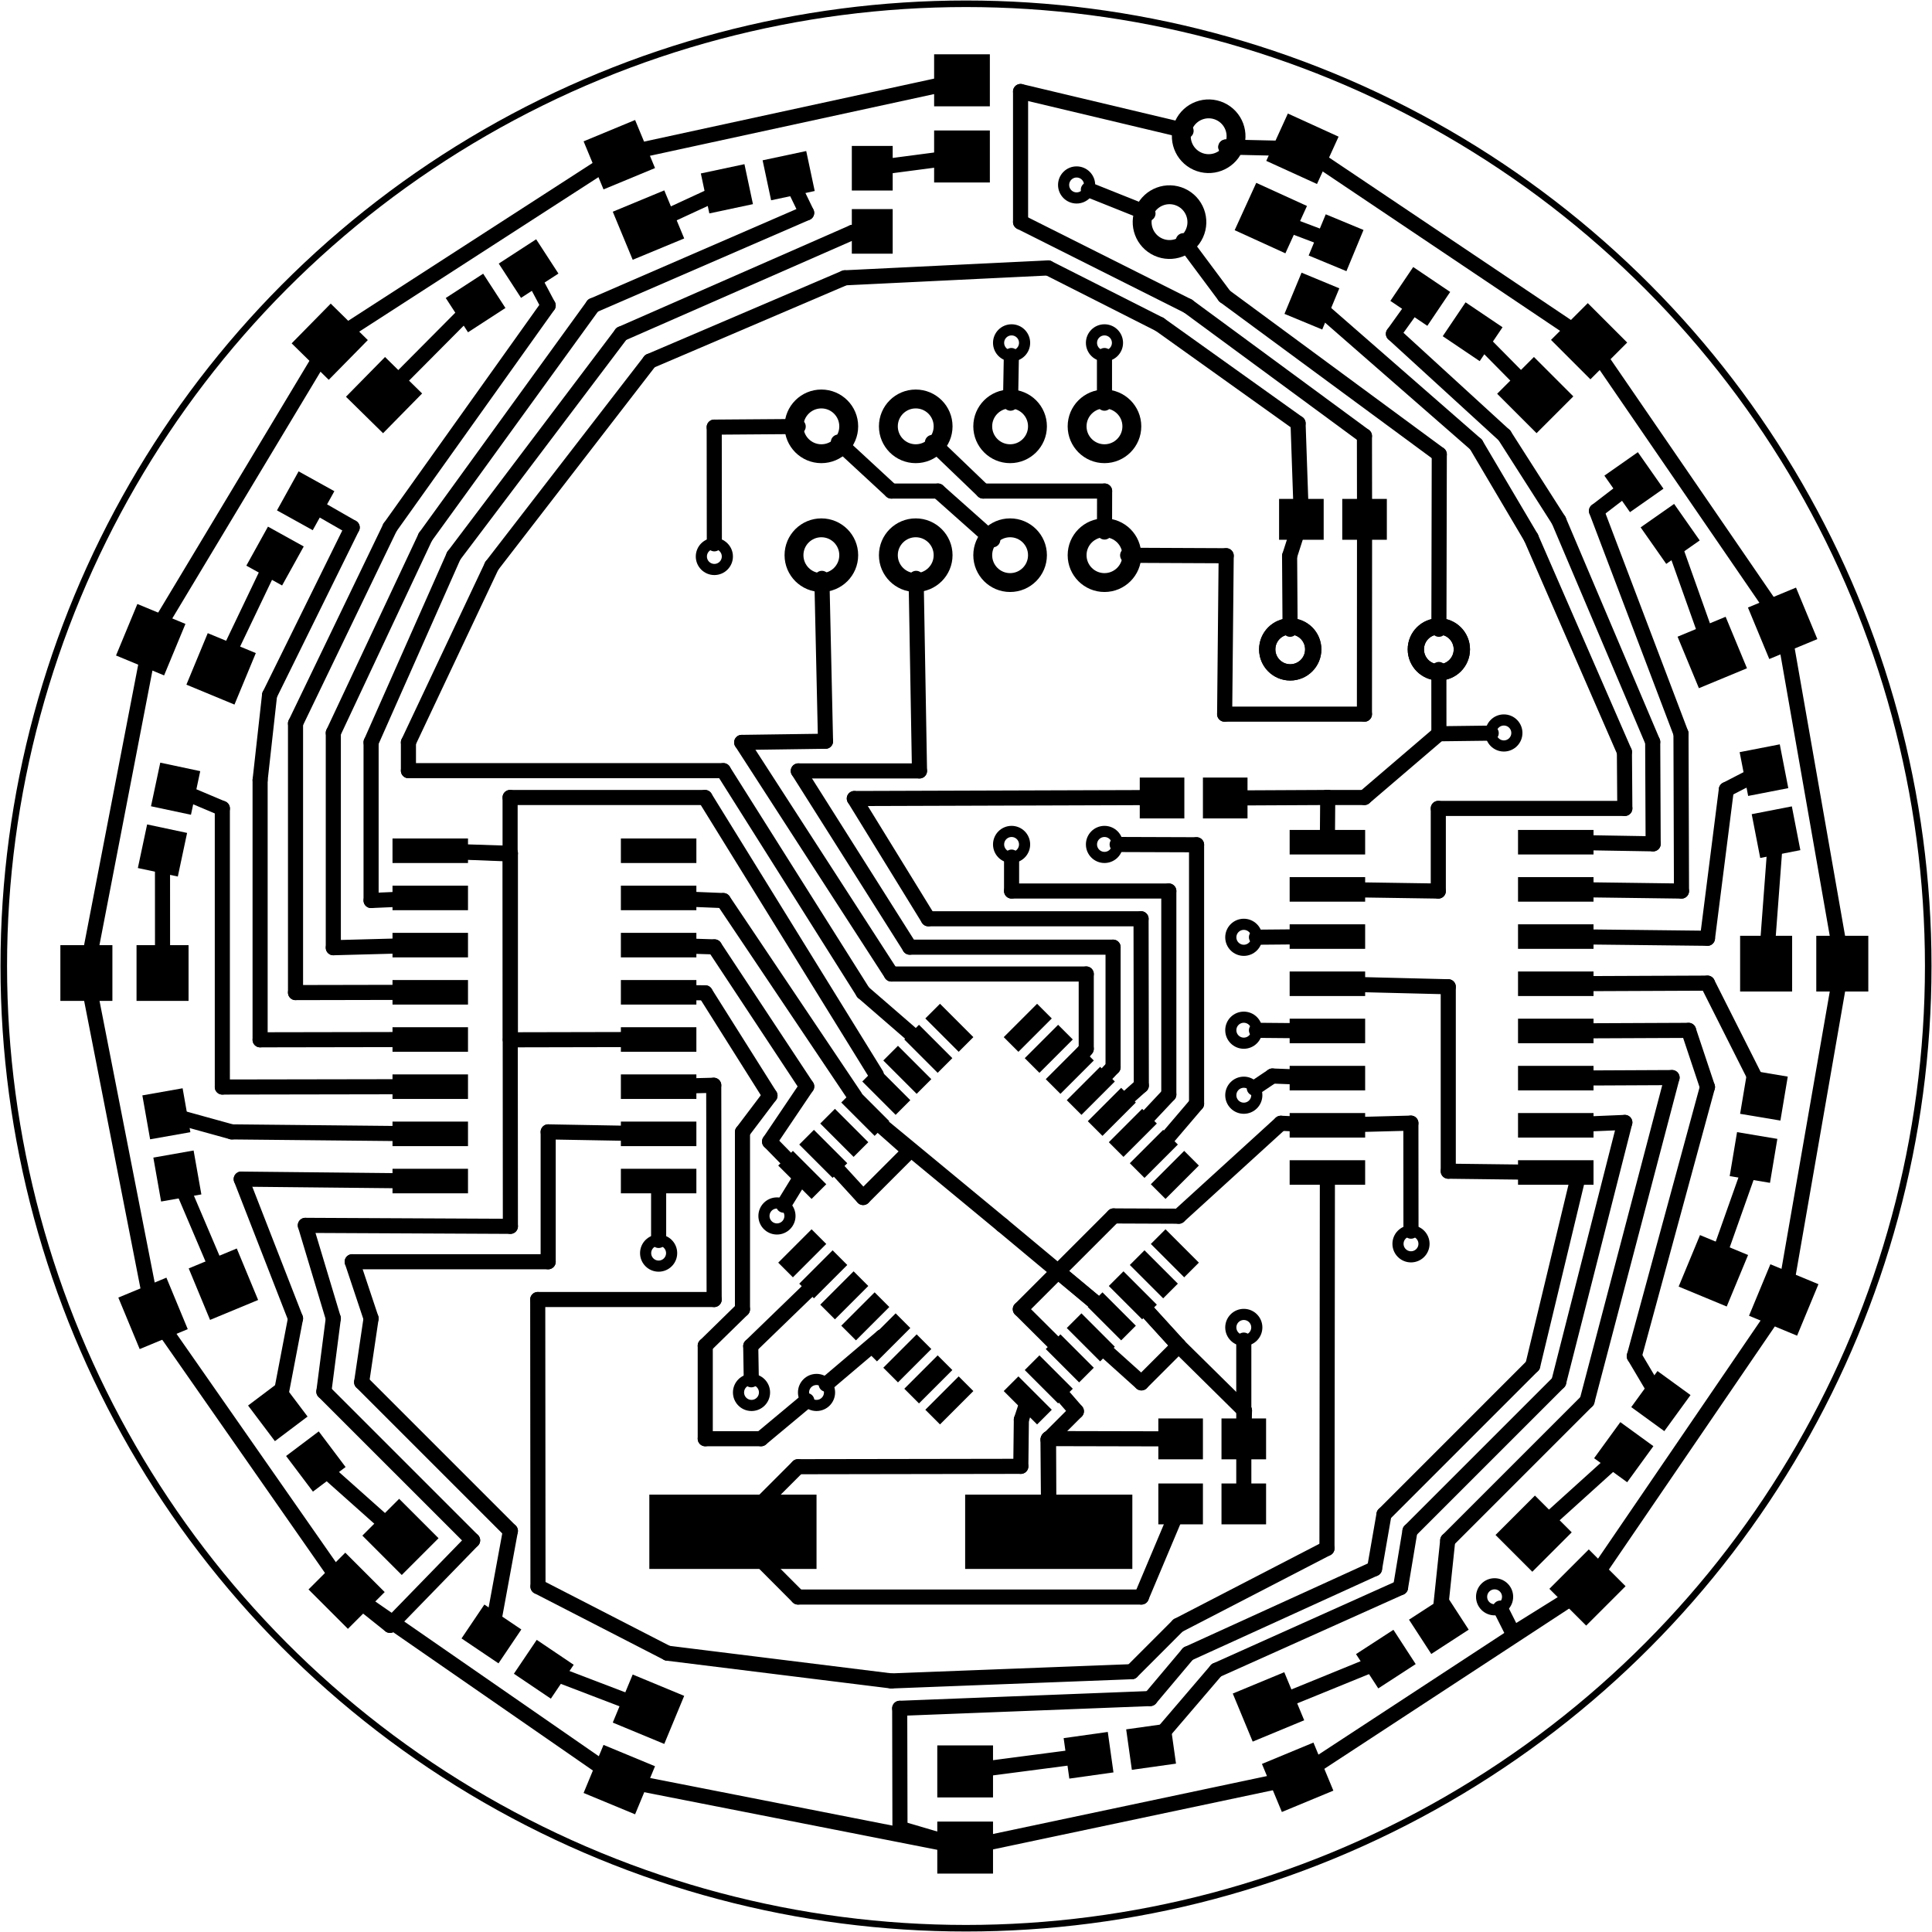 <?xml version='1.0' encoding='UTF-8' standalone='no'?>
<!-- Created with Fritzing (http://www.fritzing.org/) -->
<svg xmlns="http://www.w3.org/2000/svg" version="1.2" x="0in" y="0in" height="2.047in"  viewBox="0 0 147.402 147.402" baseProfile="tiny" xmlns:svg="http://www.w3.org/2000/svg" width="2.047in">
 <g transform="matrix(-1, 0, 0, 1, 147.402, 0)">
  <g partID="854298100">
   <g id="board" >
    <ellipse id="boardoutline" fill="none"  cx="73.701" stroke-width="0.5" cy="73.701" fill-opacity="0.5" rx="73.413" ry="73.413" stroke="black"/>
   </g>
  </g>
  <g partID="855207101">
   <g transform="translate(49.489,98.259)">
    <g id="copper1" >
     <circle id="connector0pin" fill="none"  cx="3.017" cy="3.017" stroke-width="0.85" r="0.992" stroke="black"/>
    </g>
   </g>
  </g>
  <g partID="855207401">
   <g transform="translate(30.355,118.81)">
    <g id="copper1" >
     <circle id="connector0pin" fill="none"  cx="3.017" cy="3.017" stroke-width="0.85" r="0.992" stroke="black"/>
    </g>
   </g>
  </g>
  <g partID="855121441">
   <g transform="translate(62.245,11.094)">
    <g id="copper1" >
     <circle id="connector0pin" fill="none"  cx="3.017" cy="3.017" stroke-width="0.85" r="0.992" stroke="black"/>
    </g>
   </g>
  </g>
  <g partID="855123631">
   <g transform="translate(67.206,23.141)">
    <g id="copper1" >
     <circle id="connector0pin" fill="none"  cx="3.017" cy="3.017" stroke-width="0.85" r="0.992" stroke="black"/>
    </g>
   </g>
  </g>
  <g partID="855123661">
   <g transform="translate(60.119,23.141)">
    <g id="copper1" >
     <circle id="connector0pin" fill="none"  cx="3.017" cy="3.017" stroke-width="0.85" r="0.992" stroke="black"/>
    </g>
   </g>
  </g>
  <g partID="855124541">
   <g transform="translate(67.206,61.409)">
    <g id="copper1" >
     <circle id="connector0pin" fill="none"  cx="3.017" cy="3.017" stroke-width="0.85" r="0.992" stroke="black"/>
    </g>
   </g>
  </g>
  <g partID="855124571">
   <g transform="translate(60.119,61.409)">
    <g id="copper1" >
     <circle id="connector0pin" fill="none"  cx="3.017" cy="3.017" stroke-width="0.85" r="0.992" stroke="black"/>
    </g>
   </g>
  </g>
  <g partID="855125371">
   <g transform="translate(29.647,52.905)">
    <g id="copper1" >
     <circle id="connector0pin" fill="none"  cx="3.017" cy="3.017" stroke-width="0.85" r="0.992" stroke="black"/>
    </g>
   </g>
  </g>
  <g partID="855125801">
   <g transform="translate(36.733,91.881)">
    <g id="copper1" >
     <circle id="connector0pin" fill="none"  cx="3.017" cy="3.017" stroke-width="0.85" r="0.992" stroke="black"/>
    </g>
   </g>
  </g>
  <g partID="855127311">
   <g transform="translate(94.135,92.59)">
    <g id="copper1" >
     <circle id="connector0pin" fill="none"  cx="3.017" cy="3.017" stroke-width="0.85" r="0.992" stroke="black"/>
    </g>
   </g>
  </g>
  <g partID="855128371">
   <g transform="translate(87.048,103.22)">
    <g id="copper1" >
     <circle id="connector0pin" fill="none"  cx="3.017" cy="3.017" stroke-width="0.85" r="0.992" stroke="black"/>
    </g>
   </g>
  </g>
  <g partID="855128401">
   <g transform="translate(82.088,103.22)">
    <g id="copper1" >
     <circle id="connector0pin" fill="none"  cx="3.017" cy="3.017" stroke-width="0.85" r="0.992" stroke="black"/>
    </g>
   </g>
  </g>
  <g partID="855128521">
   <g transform="translate(49.489,68.495)">
    <g id="copper1" >
     <circle id="connector0pin" fill="none"  cx="3.017" cy="3.017" stroke-width="0.85" r="0.992" stroke="black"/>
    </g>
   </g>
  </g>
  <g partID="855128961">
   <g transform="translate(49.489,75.582)">
    <g id="copper1" >
     <circle id="connector0pin" fill="none"  cx="3.017" cy="3.017" stroke-width="0.85" r="0.992" stroke="black"/>
    </g>
   </g>
  </g>
  <g partID="855129711">
   <g transform="translate(85.107,89.755)">
    <g id="copper1" >
     <circle id="connector0pin" fill="none"  cx="3.017" cy="3.017" stroke-width="0.85" r="0.992" stroke="black"/>
    </g>
   </g>
  </g>
  <g partID="855129781">
   <g transform="translate(49.489,80.543)">
    <g id="copper1" >
     <circle id="connector0pin" fill="none"  cx="3.017" cy="3.017" stroke-width="0.85" r="0.992" stroke="black"/>
    </g>
   </g>
  </g>
  <g partID="855117691">
   <g transform="translate(89.883,39.44)">
    <g id="copper1" >
     <circle id="connector0pin" fill="none"  cx="3.017" cy="3.017" stroke-width="0.85" r="0.992" stroke="black"/>
    </g>
   </g>
  </g>
  <g partID="855120290">
   <g transform="translate(51.656,58.757)">
    <g id="copper1" >
     <rect id="connector0pad" x="0.567" height="3.118" y="0.567" fill="black"  stroke-width="0" fill-opacity="1" width="3.402" stroke="none"/>
     <rect id="connector1pad" x="5.386" height="3.118" y="0.567" fill="black"  stroke-width="0" fill-opacity="1" width="3.402" stroke="none"/>
    </g>
   </g>
  </g>
  <g partID="855003670">
   <g transform="translate(61.01,109.781)">
    <g id="copper1" >
     <rect id="connector0pin" x="0" height="5.669" y="4.252" fill="black"  fill-opacity="1" style="fill-rule:nonzero;" width="12.756" stroke="none"/>
     <rect id="connector1pin" x="24.095" height="5.669" y="4.252" fill="black"  fill-opacity="1" style="fill-rule:nonzero;" width="12.756" stroke="none"/>
    </g>
   </g>
  </g>
  <g partID="854718240">
   <g transform="translate(137.052,103.669)">
    <g transform="matrix(-0.924,-0.383,0.383,-0.924,0,0)">
     <g id="copper1" >
      <rect id="connector0pad" x="0.567" height="4.252" y="0.567" fill="black"  fill-opacity="1" width="3.969" stroke="none"/>
      <rect id="connector1pad" x="6.378" height="4.252" y="0.567" fill="black"  fill-opacity="1" width="3.969" stroke="none"/>
     </g>
    </g>
   </g>
  </g>
  <g partID="854719100">
   <g transform="translate(120.858,125.075)">
    <g transform="matrix(-0.707,-0.707,0.707,-0.707,0,0)">
     <g id="copper1" >
      <rect id="connector0pad" x="0.567" height="4.252" y="0.567" fill="black"  fill-opacity="1" width="3.969" stroke="none"/>
      <rect id="connector1pad" x="6.378" height="4.252" y="0.567" fill="black"  fill-opacity="1" width="3.969" stroke="none"/>
     </g>
    </g>
   </g>
  </g>
  <g partID="854719960">
   <g transform="translate(98.641,139.164)">
    <g transform="matrix(-0.383,-0.924,0.924,-0.383,0,0)">
     <g id="copper1" >
      <rect id="connector0pad" x="0.567" height="4.252" y="0.567" fill="black"  fill-opacity="1" width="3.969" stroke="none"/>
      <rect id="connector1pad" x="6.378" height="4.252" y="0.567" fill="black"  fill-opacity="1" width="3.969" stroke="none"/>
     </g>
    </g>
   </g>
  </g>
  <g partID="854720840">
   <g transform="translate(112.977,125.157)">
    <g transform="matrix(-0.829,0.559,-0.559,-0.829,0,0)">
     <g id="copper1" >
      <rect id="connector0pad" x="0.567" height="3.118" y="0.567" fill="black"  stroke-width="0" fill-opacity="1" width="3.402" stroke="none"/>
      <rect id="connector1pad" x="5.386" height="3.118" y="0.567" fill="black"  stroke-width="0" fill-opacity="1" width="3.402" stroke="none"/>
     </g>
    </g>
   </g>
  </g>
  <g partID="854720940">
   <g transform="translate(129.27,107.123)">
    <g transform="matrix(-0.602,0.799,-0.799,-0.602,0,0)">
     <g id="copper1" >
      <rect id="connector0pad" x="0.567" height="3.118" y="0.567" fill="black"  stroke-width="0" fill-opacity="1" width="3.402" stroke="none"/>
      <rect id="connector1pad" x="5.386" height="3.118" y="0.567" fill="black"  stroke-width="0" fill-opacity="1" width="3.402" stroke="none"/>
     </g>
    </g>
   </g>
  </g>
  <g partID="854721040">
   <g transform="translate(137.198,83.113)">
    <g transform="matrix(-0.174,0.985,-0.985,-0.174,0,0)">
     <g id="copper1" >
      <rect id="connector0pad" x="0.567" height="3.118" y="0.567" fill="black"  stroke-width="0" fill-opacity="1" width="3.402" stroke="none"/>
      <rect id="connector1pad" x="5.386" height="3.118" y="0.567" fill="black"  stroke-width="0" fill-opacity="1" width="3.402" stroke="none"/>
     </g>
    </g>
   </g>
  </g>
  <g partID="854721140">
   <g transform="translate(135.611,57.514)">
    <g transform="matrix(0.208,0.978,-0.978,0.208,0,0)">
     <g id="copper1" >
      <rect id="connector0pad" x="0.567" height="3.118" y="0.567" fill="black"  stroke-width="0" fill-opacity="1" width="3.402" stroke="none"/>
      <rect id="connector1pad" x="5.386" height="3.118" y="0.567" fill="black"  stroke-width="0" fill-opacity="1" width="3.402" stroke="none"/>
     </g>
    </g>
   </g>
  </g>
  <g partID="854721240">
   <g transform="translate(124.841,35.192)">
    <g transform="matrix(0.485,0.875,-0.875,0.485,0,0)">
     <g id="copper1" >
      <rect id="connector0pad" x="0.567" height="3.118" y="0.567" fill="black"  stroke-width="0" fill-opacity="1" width="3.402" stroke="none"/>
      <rect id="connector1pad" x="5.386" height="3.118" y="0.567" fill="black"  stroke-width="0" fill-opacity="1" width="3.402" stroke="none"/>
     </g>
    </g>
   </g>
  </g>
  <g partID="854721340">
   <g transform="translate(106.329,17.471)">
    <g transform="matrix(0.839,0.545,-0.545,0.839,0,0)">
     <g id="copper1" >
      <rect id="connector0pad" x="0.567" height="3.118" y="0.567" fill="black"  stroke-width="0" fill-opacity="1" width="3.402" stroke="none"/>
      <rect id="connector1pad" x="5.386" height="3.118" y="0.567" fill="black"  stroke-width="0" fill-opacity="1" width="3.402" stroke="none"/>
     </g>
    </g>
   </g>
  </g>
  <g partID="854721540">
   <g transform="translate(143.363,76.93)">
    <g transform="matrix(-1,0,0,-1,0,0)">
     <g id="copper1" >
      <rect id="connector0pad" x="0.567" height="4.252" y="0.567" fill="black"  fill-opacity="1" width="3.969" stroke="none"/>
      <rect id="connector1pad" x="6.378" height="4.252" y="0.567" fill="black"  fill-opacity="1" width="3.969" stroke="none"/>
     </g>
    </g>
   </g>
  </g>
  <g partID="854722420">
   <g transform="translate(139.291,50.317)">
    <g transform="matrix(-0.924,0.383,-0.383,-0.924,0,0)">
     <g id="copper1" >
      <rect id="connector0pad" x="0.567" height="4.252" y="0.567" fill="black"  fill-opacity="1" width="3.969" stroke="none"/>
      <rect id="connector1pad" x="6.378" height="4.252" y="0.567" fill="black"  fill-opacity="1" width="3.969" stroke="none"/>
     </g>
    </g>
   </g>
  </g>
  <g partID="854723300">
   <g transform="translate(125.952,26.203)">
    <g transform="matrix(-0.713,0.701,-0.701,-0.713,0,0)">
     <g id="copper1" >
      <rect id="connector0pad" x="0.567" height="4.252" y="0.567" fill="black"  fill-opacity="1" width="3.969" stroke="none"/>
      <rect id="connector1pad" x="6.378" height="4.252" y="0.567" fill="black"  fill-opacity="1" width="3.969" stroke="none"/>
     </g>
    </g>
   </g>
  </g>
  <g partID="854724180">
   <g transform="translate(103.617,10.477)">
    <g transform="matrix(-0.383,0.924,-0.924,-0.383,0,0)">
     <g id="copper1" >
      <rect id="connector0pad" x="0.567" height="4.252" y="0.567" fill="black"  fill-opacity="1" width="3.969" stroke="none"/>
      <rect id="connector1pad" x="6.378" height="4.252" y="0.567" fill="black"  fill-opacity="1" width="3.969" stroke="none"/>
     </g>
    </g>
   </g>
  </g>
  <g partID="854725960">
   <g transform="translate(50.239,107.654)">
    <g transform="matrix(1,0,0,1,0,0)">
     <g id="copper1" >
      <rect id="connector0pad" x="0.567" height="3.118" y="0.567" fill="black"  stroke-width="0" fill-opacity="1" width="3.402" stroke="none"/>
      <rect id="connector1pad" x="5.386" height="3.118" y="0.567" fill="black"  stroke-width="0" fill-opacity="1" width="3.402" stroke="none"/>
     </g>
    </g>
   </g>
  </g>
  <g partID="854726860">
   <g transform="translate(50.239,112.615)">
    <g transform="matrix(1,0,0,1,0,0)">
     <g id="copper1" >
      <rect id="connector0pad" x="0.567" height="3.118" y="0.567" fill="black"  stroke-width="0" fill-opacity="1" width="3.402" stroke="none"/>
      <rect id="connector1pad" x="5.386" height="3.118" y="0.567" fill="black"  stroke-width="0" fill-opacity="1" width="3.402" stroke="none"/>
     </g>
    </g>
   </g>
  </g>
  <g partID="854743060">
   <g transform="translate(52.23,92.63)">
    <g transform="matrix(0.707,-0.707,0.707,0.707,0,0)">
     <g id="copper1" >
      <rect id="connector0pad" stroke-linecap="round" x="0" y="5.239" height="1.584" fill="black" connectorname="1"  stroke-width="0" width="3.6" stroke="none"/>
      <rect id="connector1pad" stroke-linecap="round" x="0" y="7.507" height="1.584" fill="black" connectorname="2"  stroke-width="0" width="3.6" stroke="none"/>
      <rect id="connector2pad" stroke-linecap="round" x="0" y="9.774" height="1.584" fill="black" connectorname="3"  stroke-width="0" width="3.6" stroke="none"/>
      <rect id="connector3pad" stroke-linecap="round" x="0" y="12.042" height="1.584" fill="black" connectorname="4"  stroke-width="0" width="3.6" stroke="none"/>
      <rect id="connector4pad" stroke-linecap="round" x="0" y="14.31" height="1.584" fill="black" connectorname="5"  stroke-width="0" width="3.6" stroke="none"/>
      <rect id="connector5pad" stroke-linecap="round" x="0" y="16.578" height="1.584" fill="black" connectorname="6"  stroke-width="0" width="3.6" stroke="none"/>
      <rect id="connector6pad" stroke-linecap="round" x="0" y="18.845" height="1.584" fill="black" connectorname="7"  stroke-width="0" width="3.6" stroke="none"/>
      <rect id="connector7pad" stroke-linecap="round" x="0" y="21.113" height="1.584" fill="black" connectorname="8"  stroke-width="0" width="3.6" stroke="none"/>
      <rect id="connector8pad" stroke-linecap="round" x="5.239" y="24.336" height="3.6" fill="black" connectorname="9"  stroke-width="0" width="1.584" stroke="none"/>
      <rect id="connector9pad" stroke-linecap="round" x="7.507" y="24.336" height="3.6" fill="black" connectorname="10"  stroke-width="0" width="1.584" stroke="none"/>
      <rect id="connector10pad" stroke-linecap="round" x="9.774" y="24.336" height="3.6" fill="black" connectorname="11"  stroke-width="0" width="1.584" stroke="none"/>
      <rect id="connector11pad" stroke-linecap="round" x="12.042" y="24.336" height="3.6" fill="black" connectorname="12"  stroke-width="0" width="1.584" stroke="none"/>
      <rect id="connector12pad" stroke-linecap="round" x="14.31" y="24.336" height="3.6" fill="black" connectorname="13"  stroke-width="0" width="1.584" stroke="none"/>
      <rect id="connector13pad" stroke-linecap="round" x="16.578" y="24.336" height="3.6" fill="black" connectorname="14"  stroke-width="0" width="1.584" stroke="none"/>
      <rect id="connector14pad" stroke-linecap="round" x="18.845" y="24.336" height="3.6" fill="black" connectorname="15"  stroke-width="0" width="1.584" stroke="none"/>
      <rect id="connector15pad" stroke-linecap="round" x="21.113" y="24.336" height="3.6" fill="black" connectorname="16"  stroke-width="0" width="1.584" stroke="none"/>
      <rect id="connector16pad" stroke-linecap="round" x="24.336" y="21.113" height="1.584" fill="black" connectorname="17"  stroke-width="0" width="3.6" stroke="none"/>
      <rect id="connector17pad" stroke-linecap="round" x="24.336" y="18.845" height="1.584" fill="black" connectorname="18"  stroke-width="0" width="3.6" stroke="none"/>
      <rect id="connector18pad" stroke-linecap="round" x="24.336" y="16.578" height="1.584" fill="black" connectorname="19"  stroke-width="0" width="3.6" stroke="none"/>
      <rect id="connector19pad" stroke-linecap="round" x="24.336" y="14.31" height="1.584" fill="black" connectorname="20"  stroke-width="0" width="3.6" stroke="none"/>
      <rect id="connector20pad" stroke-linecap="round" x="24.336" y="12.042" height="1.584" fill="black" connectorname="21"  stroke-width="0" width="3.6" stroke="none"/>
      <rect id="connector21pad" stroke-linecap="round" x="24.336" y="9.774" height="1.584" fill="black" connectorname="22"  stroke-width="0" width="3.6" stroke="none"/>
      <rect id="connector22pad" stroke-linecap="round" x="24.336" y="7.507" height="1.584" fill="black" connectorname="23"  stroke-width="0" width="3.6" stroke="none"/>
      <rect id="connector23pad" stroke-linecap="round" x="24.336" y="5.239" height="1.584" fill="black" connectorname="24"  stroke-width="0" width="3.6" stroke="none"/>
      <rect id="connector24pad" stroke-linecap="round" x="21.113" y="0" height="3.6" fill="black" connectorname="25"  stroke-width="0" width="1.584" stroke="none"/>
      <rect id="connector25pad" stroke-linecap="round" x="18.845" y="0" height="3.6" fill="black" connectorname="26"  stroke-width="0" width="1.584" stroke="none"/>
      <rect id="connector26pad" stroke-linecap="round" x="16.578" y="0" height="3.6" fill="black" connectorname="27"  stroke-width="0" width="1.584" stroke="none"/>
      <rect id="connector27pad" stroke-linecap="round" x="14.31" y="0" height="3.6" fill="black" connectorname="28"  stroke-width="0" width="1.584" stroke="none"/>
      <rect id="connector28pad" stroke-linecap="round" x="12.042" y="0" height="3.6" fill="black" connectorname="29"  stroke-width="0" width="1.584" stroke="none"/>
      <rect id="connector29pad" stroke-linecap="round" x="9.774" y="0" height="3.6" fill="black" connectorname="30"  stroke-width="0" width="1.584" stroke="none"/>
      <rect id="connector30pad" stroke-linecap="round" x="7.507" y="0" height="3.6" fill="black" connectorname="31"  stroke-width="0" width="1.584" stroke="none"/>
      <rect id="connector31pad" stroke-linecap="round" x="5.239" y="0" height="3.6" fill="black" connectorname="32"  stroke-width="0" width="1.584" stroke="none"/>
      <g id="copper0" />
     </g>
    </g>
   </g>
  </g>
  <g partID="854685140">
   <g transform="translate(36.881,120.935)">
    <g transform="matrix(0.839,0.545,-0.545,0.839,0,0)">
     <g id="copper1" >
      <rect id="connector0pad" x="0.567" height="3.118" y="0.567" fill="black"  stroke-width="0" fill-opacity="1" width="3.402" stroke="none"/>
      <rect id="connector1pad" x="5.386" height="3.118" y="0.567" fill="black"  stroke-width="0" fill-opacity="1" width="3.402" stroke="none"/>
     </g>
    </g>
   </g>
  </g>
  <g partID="854687180">
   <g transform="translate(57.63,130.829)">
    <g transform="matrix(0.99,0.139,-0.139,0.99,0,0)">
     <g id="copper1" >
      <rect id="connector0pad" x="0.567" height="3.118" y="0.567" fill="black"  stroke-width="0" fill-opacity="1" width="3.402" stroke="none"/>
      <rect id="connector1pad" x="5.386" height="3.118" y="0.567" fill="black"  stroke-width="0" fill-opacity="1" width="3.402" stroke="none"/>
     </g>
    </g>
   </g>
  </g>
  <g partID="854687280">
   <g transform="translate(14.544,80.972)">
    <g transform="matrix(0.165,0.986,-0.986,0.165,0,0)">
     <g id="copper1" >
      <rect id="connector0pad" x="0.567" height="3.118" y="0.567" fill="black"  stroke-width="0" fill-opacity="1" width="3.402" stroke="none"/>
      <rect id="connector1pad" x="5.386" height="3.118" y="0.567" fill="black"  stroke-width="0" fill-opacity="1" width="3.402" stroke="none"/>
     </g>
    </g>
   </g>
  </g>
  <g partID="854687380">
   <g transform="translate(21.071,103.811)">
    <g transform="matrix(0.588,0.809,-0.809,0.588,0,0)">
     <g id="copper1" >
      <rect id="connector0pad" x="0.567" height="3.118" y="0.567" fill="black"  stroke-width="0" fill-opacity="1" width="3.402" stroke="none"/>
      <rect id="connector1pad" x="5.386" height="3.118" y="0.567" fill="black"  stroke-width="0" fill-opacity="1" width="3.402" stroke="none"/>
     </g>
    </g>
   </g>
  </g>
  <g partID="854687480">
   <g transform="translate(15.341,56.937)">
    <g transform="matrix(-0.191,0.982,-0.982,-0.191,0,0)">
     <g id="copper1" >
      <rect id="connector0pad" x="0.567" height="3.118" y="0.567" fill="black"  stroke-width="0" fill-opacity="1" width="3.402" stroke="none"/>
      <rect id="connector1pad" x="5.386" height="3.118" y="0.567" fill="black"  stroke-width="0" fill-opacity="1" width="3.402" stroke="none"/>
     </g>
    </g>
   </g>
  </g>
  <g partID="854687580">
   <g transform="translate(71.073,143.513)">
    <g transform="matrix(0,-1,1,0,0,0)">
     <g id="copper1" >
      <rect id="connector0pad" x="0.567" height="4.252" y="0.567" fill="black"  fill-opacity="1" width="3.969" stroke="none"/>
      <rect id="connector1pad" x="6.378" height="4.252" y="0.567" fill="black"  fill-opacity="1" width="3.969" stroke="none"/>
     </g>
    </g>
   </g>
  </g>
  <g partID="854689120">
   <g transform="translate(44.932,136.924)">
    <g transform="matrix(0.383,-0.924,0.924,0.383,0,0)">
     <g id="copper1" >
      <rect id="connector0pad" x="0.567" height="4.252" y="0.567" fill="black"  fill-opacity="1" width="3.969" stroke="none"/>
      <rect id="connector1pad" x="6.378" height="4.252" y="0.567" fill="black"  fill-opacity="1" width="3.969" stroke="none"/>
     </g>
    </g>
   </g>
  </g>
  <g partID="854691530">
   <g transform="translate(7.923,97.67)">
    <g transform="matrix(0.924,-0.383,0.383,0.924,0,0)">
     <g id="copper1" >
      <rect id="connector0pad" x="0.567" height="4.252" y="0.567" fill="black"  fill-opacity="1" width="3.969" stroke="none"/>
      <rect id="connector1pad" x="6.378" height="4.252" y="0.567" fill="black"  fill-opacity="1" width="3.969" stroke="none"/>
     </g>
    </g>
   </g>
  </g>
  <g partID="854692390">
   <g transform="translate(22.578,121.019)">
    <g transform="matrix(0.707,-0.707,0.707,0.707,0,0)">
     <g id="copper1" >
      <rect id="connector0pad" x="0.567" height="4.252" y="0.567" fill="black"  fill-opacity="1" width="3.969" stroke="none"/>
      <rect id="connector1pad" x="6.378" height="4.252" y="0.567" fill="black"  fill-opacity="1" width="3.969" stroke="none"/>
     </g>
    </g>
   </g>
  </g>
  <g partID="854695030">
   <g transform="translate(26.262,22.326)">
    <g transform="matrix(0.707,0.707,-0.707,0.707,0,0)">
     <g id="copper1" >
      <rect id="connector0pad" x="0.567" height="4.252" y="0.567" fill="black"  fill-opacity="1" width="3.969" stroke="none"/>
      <rect id="connector1pad" x="6.378" height="4.252" y="0.567" fill="black"  fill-opacity="1" width="3.969" stroke="none"/>
     </g>
    </g>
   </g>
  </g>
  <g partID="854695890">
   <g transform="translate(49.008,61.704)">
    <g transform="matrix(0,1,-1,0,0,0)">
     <g transform="matrix(1, 0, 0, 1, -0.688, 0)">
      <g id="copper1">
       <rect id="connector0pin" x="2.304" height="5.76" y="17.424" fill="black" stroke-width="0" width="1.872"/>
       <rect id="connector1pin" x="5.904" height="5.76" y="17.424" fill="black" stroke-width="0" width="1.872"/>
       <rect id="connector2pin" x="9.504" height="5.76" y="17.424" fill="black" stroke-width="0" width="1.872"/>
       <rect id="connector3pin" x="13.104" height="5.76" y="17.424" fill="black" stroke-width="0" width="1.872"/>
       <rect id="connector4pin" x="16.704" height="5.76" y="17.424" fill="black" stroke-width="0" width="1.872"/>
       <rect id="connector5pin" x="20.304" height="5.76" y="17.424" fill="black" stroke-width="0" width="1.872"/>
       <rect id="connector6pin" x="23.904" height="5.76" y="17.424" fill="black" stroke-width="0" width="1.872"/>
       <rect id="connector7pin" x="27.504" height="5.76" y="17.424" fill="black" stroke-width="0" width="1.872"/>
       <rect id="connector8pin" x="27.504" height="5.76" y="0" fill="black" stroke-width="0" width="1.872"/>
       <rect id="connector9pin" x="23.904" height="5.76" y="0" fill="black" stroke-width="0" width="1.872"/>
       <rect id="connector10pin" x="20.304" height="5.76" y="0" fill="black" stroke-width="0" width="1.872"/>
       <rect id="connector11pin" x="16.704" height="5.76" y="0" fill="black" stroke-width="0" width="1.872"/>
       <rect id="connector12pin" x="13.104" height="5.76" y="0" fill="black" stroke-width="0" width="1.872"/>
       <rect id="connector13pin" x="9.504" height="5.76" y="0" fill="black" stroke-width="0" width="1.872"/>
       <rect id="connector14pin" x="5.904" height="5.76" y="0" fill="black" stroke-width="0" width="1.872"/>
       <rect id="connector15pin" x="2.304" height="5.76" y="0" fill="black" stroke-width="0" width="1.872"/>
      </g>
     </g>
    </g>
   </g>
  </g>
  <g partID="854697710">
   <g transform="translate(94.272,92.66)">
    <g transform="matrix(0,-1,1,0,0,0)">
     <g transform="matrix(1, 0, 0, 1, -0.688, 0)">
      <g id="copper1">
       <rect id="connector0pin" x="2.304" height="5.76" y="17.424" fill="black" stroke-width="0" width="1.872"/>
       <rect id="connector1pin" x="5.904" height="5.76" y="17.424" fill="black" stroke-width="0" width="1.872"/>
       <rect id="connector2pin" x="9.504" height="5.76" y="17.424" fill="black" stroke-width="0" width="1.872"/>
       <rect id="connector3pin" x="13.104" height="5.76" y="17.424" fill="black" stroke-width="0" width="1.872"/>
       <rect id="connector4pin" x="16.704" height="5.76" y="17.424" fill="black" stroke-width="0" width="1.872"/>
       <rect id="connector5pin" x="20.304" height="5.76" y="17.424" fill="black" stroke-width="0" width="1.872"/>
       <rect id="connector6pin" x="23.904" height="5.76" y="17.424" fill="black" stroke-width="0" width="1.872"/>
       <rect id="connector7pin" x="27.504" height="5.76" y="17.424" fill="black" stroke-width="0" width="1.872"/>
       <rect id="connector8pin" x="27.504" height="5.76" y="0" fill="black" stroke-width="0" width="1.872"/>
       <rect id="connector9pin" x="23.904" height="5.76" y="0" fill="black" stroke-width="0" width="1.872"/>
       <rect id="connector10pin" x="20.304" height="5.76" y="0" fill="black" stroke-width="0" width="1.872"/>
       <rect id="connector11pin" x="16.704" height="5.76" y="0" fill="black" stroke-width="0" width="1.872"/>
       <rect id="connector12pin" x="13.104" height="5.76" y="0" fill="black" stroke-width="0" width="1.872"/>
       <rect id="connector13pin" x="9.504" height="5.76" y="0" fill="black" stroke-width="0" width="1.872"/>
       <rect id="connector14pin" x="5.904" height="5.76" y="0" fill="black" stroke-width="0" width="1.872"/>
       <rect id="connector15pin" x="2.304" height="5.76" y="0" fill="black" stroke-width="0" width="1.872"/>
      </g>
     </g>
    </g>
   </g>
  </g>
  <g partID="854699610">
   <g transform="translate(10.069,44.09)">
    <g transform="matrix(0.924,0.383,-0.383,0.924,0,0)">
     <g id="copper1" >
      <rect id="connector0pad" x="0.567" height="4.252" y="0.567" fill="black"  fill-opacity="1" width="3.969" stroke="none"/>
      <rect id="connector1pad" x="6.378" height="4.252" y="0.567" fill="black"  fill-opacity="1" width="3.969" stroke="none"/>
     </g>
    </g>
   </g>
  </g>
  <g partID="854700470">
   <g transform="translate(25.785,36.15)">
    <g transform="matrix(-0.574,0.819,-0.819,-0.574,0,0)">
     <g id="copper1" >
      <rect id="connector0pad" x="0.567" height="3.118" y="0.567" fill="black"  stroke-width="0" fill-opacity="1" width="3.402" stroke="none"/>
      <rect id="connector1pad" x="5.386" height="3.118" y="0.567" fill="black"  stroke-width="0" fill-opacity="1" width="3.402" stroke="none"/>
     </g>
    </g>
   </g>
  </g>
  <g partID="854700570">
   <g transform="translate(42.111,23.11)">
    <g transform="matrix(-0.829,0.559,-0.559,-0.829,0,0)">
     <g id="copper1" >
      <rect id="connector0pad" x="0.567" height="3.118" y="0.567" fill="black"  stroke-width="0" fill-opacity="1" width="3.402" stroke="none"/>
      <rect id="connector1pad" x="5.386" height="3.118" y="0.567" fill="black"  stroke-width="0" fill-opacity="1" width="3.402" stroke="none"/>
     </g>
    </g>
   </g>
  </g>
  <g partID="854700690">
   <g transform="translate(49.425,7.911)">
    <g transform="matrix(0.415,0.91,-0.91,0.415,0,0)">
     <g id="copper1" >
      <rect id="connector0pad" x="0.567" height="4.252" y="0.567" fill="black"  fill-opacity="1" width="3.969" stroke="none"/>
      <rect id="connector1pad" x="6.378" height="4.252" y="0.567" fill="black"  fill-opacity="1" width="3.969" stroke="none"/>
     </g>
    </g>
   </g>
  </g>
  <g partID="854701550">
   <g transform="translate(46.215,25.882)">
    <g transform="matrix(-0.383,-0.924,0.924,-0.383,0,0)">
     <g id="copper1" >
      <rect id="connector0pad" x="0.567" height="3.118" y="0.567" fill="black"  stroke-width="0" fill-opacity="1" width="3.402" stroke="none"/>
      <rect id="connector1pad" x="5.386" height="3.118" y="0.567" fill="black"  stroke-width="0" fill-opacity="1" width="3.402" stroke="none"/>
     </g>
    </g>
   </g>
  </g>
  <g partID="854701650">
   <g transform="translate(4.293,70.829)">
    <g transform="matrix(1,0,0,1,0,0)">
     <g id="copper1" >
      <rect id="connector0pad" x="0.567" height="4.252" y="0.567" fill="black"  fill-opacity="1" width="3.969" stroke="none"/>
      <rect id="connector1pad" x="6.378" height="4.252" y="0.567" fill="black"  fill-opacity="1" width="3.969" stroke="none"/>
     </g>
    </g>
   </g>
  </g>
  <g partID="854713980">
   <g transform="translate(78.727,19.922)">
    <g transform="matrix(5.89806e-17,-1,1,5.89806e-17,0,0)">
     <g id="copper1" >
      <rect id="connector0pad" x="0.567" height="3.118" y="0.567" fill="black"  stroke-width="0" fill-opacity="1" width="3.402" stroke="none"/>
      <rect id="connector1pad" x="5.386" height="3.118" y="0.567" fill="black"  stroke-width="0" fill-opacity="1" width="3.402" stroke="none"/>
     </g>
    </g>
   </g>
  </g>
  <g partID="854725040">
   <g transform="translate(76.7,3.576)">
    <g transform="matrix(0,1,-1,0,0,0)">
     <g id="copper1" >
      <rect id="connector0pad" x="0.567" height="4.252" y="0.567" fill="black"  fill-opacity="1" width="3.969" stroke="none"/>
      <rect id="connector1pad" x="6.378" height="4.252" y="0.567" fill="black"  fill-opacity="1" width="3.969" stroke="none"/>
     </g>
    </g>
   </g>
  </g>
  <g partID="854721440">
   <g transform="translate(85.455,10.851)">
    <g transform="matrix(0.978,0.208,-0.208,0.978,0,0)">
     <g id="copper1" >
      <rect id="connector0pad" x="0.567" height="3.118" y="0.567" fill="black"  stroke-width="0" fill-opacity="1" width="3.402" stroke="none"/>
      <rect id="connector1pad" x="5.386" height="3.118" y="0.567" fill="black"  stroke-width="0" fill-opacity="1" width="3.402" stroke="none"/>
     </g>
    </g>
   </g>
  </g>
  <g partID="855071450">
   <g transform="translate(41.026,37.497)">
    <g id="copper1" >
     <rect id="connector0pad" x="0.567" height="3.118" y="0.567" fill="black"  stroke-width="0" fill-opacity="1" width="3.402" stroke="none"/>
     <rect id="connector1pad" x="5.386" height="3.118" y="0.567" fill="black"  stroke-width="0" fill-opacity="1" width="3.402" stroke="none"/>
    </g>
   </g>
  </g>
  <g partID="854591752">
   <g transform="translate(58.096,37.568)">
    <g transform="matrix(2.77556e-17,-1,1,2.77556e-17,0,0)">
     <g id="copper1" >
      <g id="copper0" >
       <circle id="connector0pin" fill="none"  cx="5.04" cy="5.04" stroke-width="1.44" r="2.088" stroke="black"/>
       <circle id="connector1pin" fill="none"  cx="5.04" cy="12.24" stroke-width="1.44" r="2.088" stroke="black"/>
       <circle id="connector2pin" fill="none"  cx="5.04" cy="19.44" stroke-width="1.44" r="2.088" stroke="black"/>
       <circle id="connector3pin" fill="none"  cx="5.04" cy="26.64" stroke-width="1.44" r="2.088" stroke="black"/>
      </g>
     </g>
    </g>
   </g>
  </g>
  <g partID="854704412">
   <g transform="translate(58.096,47.398)">
    <g transform="matrix(0,-1,1,0,0,0)">
     <g id="copper1" >
      <g id="copper0" >
       <circle id="connector0pin" fill="none"  cx="5.04" cy="5.04" stroke-width="1.44" r="2.088" stroke="black"/>
       <circle id="connector1pin" fill="none"  cx="5.04" cy="12.24" stroke-width="1.44" r="2.088" stroke="black"/>
       <circle id="connector2pin" fill="none"  cx="5.04" cy="19.44" stroke-width="1.44" r="2.088" stroke="black"/>
       <circle id="connector3pin" fill="none"  cx="5.04" cy="26.64" stroke-width="1.44" r="2.088" stroke="black"/>
      </g>
     </g>
    </g>
   </g>
  </g>
  <g partID="854637782">
   <g transform="translate(64.852,19.442)">
    <g transform="matrix(-0.91,0.415,-0.415,-0.91,0,0)">
     <g id="copper1" >
      <g id="copper0" >
       <circle id="connector0pin" fill="none"  cx="5.04" cy="5.04" stroke-width="1.44" r="2.088" stroke="black"/>
       <circle id="connector1pin" fill="none"  cx="5.04" cy="12.24" stroke-width="1.44" r="2.088" stroke="black"/>
      </g>
     </g>
    </g>
   </g>
  </g>
  <g partID="854205042">
   <g transform="translate(35.249,43.587)">
    <g transform="matrix(1,1.11022e-16,-1.11022e-16,1,0,0)">
     <g id="copper1" >
      <circle id="connector0pad" fill="none" connectorname="1"  cx="2.376" cy="5.957" stroke-width="1.242" r="1.755" stroke="black"/>
      <circle id="connector1pad" fill="none" connectorname="2"  cx="13.715" cy="5.957" stroke-width="1.242" r="1.755" stroke="black"/>
      <g id="copper0" >
       <circle id="connector0pad" fill="none" connectorname="1"  cx="2.376" cy="5.957" stroke-width="1.242" r="1.755" stroke="black"/>
       <circle id="connector1pad" fill="none" connectorname="2"  cx="13.715" cy="5.957" stroke-width="1.242" r="1.755" stroke="black"/>
      </g>
     </g>
    </g>
   </g>
  </g>
  <g partID="855204870">
   <line stroke-linecap="round" y1="118.134" y2="89.992" stroke-width="1.152" x1="46.161" x2="46.129" stroke="black"/>
  </g>
  <g partID="855207740">
   <line stroke-linecap="round" y1="124.65" y2="122.692" stroke-width="1.152" x1="31.954" x2="32.938" stroke="black"/>
  </g>
  <g partID="855207470">
   <line stroke-linecap="round" y1="122.056" y2="124.65" stroke-width="1.152" x1="27.79" x2="31.954" stroke="black"/>
  </g>
  <g partID="855207130">
   <line stroke-linecap="round" y1="108.621" y2="102.243" stroke-width="1.152" x1="52.506" x2="52.507" stroke="black"/>
  </g>
  <g partID="855192070">
   <line stroke-linecap="round" y1="99.885" y2="102.651" stroke-width="1.152" x1="69.556" x2="66.777" stroke="black"/>
  </g>
  <g partID="855191820">
   <line stroke-linecap="round" y1="97.014" y2="99.885" stroke-width="1.152" x1="66.685" x2="69.556" stroke="black"/>
  </g>
  <g partID="855192320">
   <line stroke-linecap="round" y1="107.625" y2="102.667" stroke-width="1.152" x1="52.455" x2="57.478" stroke="black"/>
  </g>
  <g partID="855190300">
   <line stroke-linecap="round" y1="108.621" y2="107.624" stroke-width="1.152" x1="52.479" x2="52.455" stroke="black"/>
  </g>
  <g partID="855190290">
   <line stroke-linecap="round" y1="102.667" y2="99.865" stroke-width="1.152" x1="57.478" x2="60.031" stroke="black"/>
  </g>
  <g partID="855189920">
   <line stroke-linecap="round" y1="109.767" y2="102.667" stroke-width="1.152" x1="93.595" x2="93.595" stroke="black"/>
  </g>
  <g partID="855189850">
   <line stroke-linecap="round" y1="109.767" y2="109.767" stroke-width="1.152" x1="89.335" x2="93.595" stroke="black"/>
  </g>
  <g partID="855189780">
   <line stroke-linecap="round" y1="102.667" y2="99.889" stroke-width="1.152" x1="93.595" x2="90.755" stroke="black"/>
  </g>
  <g partID="855189710">
   <line stroke-linecap="round" y1="99.889" y2="86.368" stroke-width="1.152" x1="90.755" x2="90.755" stroke="black"/>
  </g>
  <g partID="855189640">
   <line stroke-linecap="round" y1="86.368" y2="83.59" stroke-width="1.152" x1="90.755" x2="88.656" stroke="black"/>
  </g>
  <g partID="855189570">
   <line stroke-linecap="round" y1="83.589" y2="75.749" stroke-width="1.152" x1="88.656" x2="93.595" stroke="black"/>
  </g>
  <g partID="855189500">
   <line stroke-linecap="round" y1="75.749" y2="75.736" stroke-width="1.152" x1="93.595" x2="94.672" stroke="black"/>
  </g>
  <g partID="855189430">
   <line stroke-linecap="round" y1="106.857" y2="109.767" stroke-width="1.152" x1="85.847" x2="89.336" stroke="black"/>
  </g>
  <g partID="855222980">
   <line stroke-linecap="round" y1="32.588" y2="41.491" stroke-width="1.152" x1="92.911" x2="92.901" stroke="black"/>
  </g>
  <g partID="855119680">
   <line stroke-linecap="round" y1="32.541" y2="32.588" stroke-width="1.152" x1="86.504" x2="92.911" stroke="black"/>
  </g>
  <g partID="855123780">
   <line stroke-linecap="round" y1="27.125" y2="30.76" stroke-width="1.152" x1="70.24" x2="70.305" stroke="black"/>
  </g>
  <g partID="855123710">
   <line stroke-linecap="round" y1="27.125" y2="30.76" stroke-width="1.152" x1="63.136" x2="63.136" stroke="black"/>
  </g>
  <g partID="855121470">
   <line stroke-linecap="round" y1="16.289" y2="14.47" stroke-width="1.152" x1="59.817" x2="64.365" stroke="black"/>
  </g>
  <g partID="855125120">
   <line stroke-linecap="round" y1="84.211" y2="64.451" stroke-width="1.152" x1="56.11" x2="56.11" stroke="black"/>
  </g>
  <g partID="855124950">
   <line stroke-linecap="round" y1="86.966" y2="84.211" stroke-width="1.152" x1="58.459" x2="56.11" stroke="black"/>
  </g>
  <g partID="855124940">
   <line stroke-linecap="round" y1="64.451" y2="64.43" stroke-width="1.152" x1="56.11" x2="62.169" stroke="black"/>
  </g>
  <g partID="855126500">
   <line stroke-linecap="round" y1="85.791" y2="85.689" stroke-width="1.152" x1="43.648" x2="39.759" stroke="black"/>
  </g>
  <g partID="855126490">
   <line stroke-linecap="round" y1="85.689" y2="93.932" stroke-width="1.152" x1="39.759" x2="39.751" stroke="black"/>
  </g>
  <g partID="855125400">
   <line stroke-linecap="round" y1="55.983" y2="55.934" stroke-width="1.152" x1="37.621" x2="33.631" stroke="black"/>
  </g>
  <g partID="855125320">
   <line stroke-linecap="round" y1="67.98" y2="65.393" stroke-width="1.152" x1="70.224" x2="70.223" stroke="black"/>
  </g>
  <g partID="855125270">
   <line stroke-linecap="round" y1="67.98" y2="67.98" stroke-width="1.152" x1="58.227" x2="70.224" stroke="black"/>
  </g>
  <g partID="855125220">
   <line stroke-linecap="round" y1="85.41" y2="83.505" stroke-width="1.152" x1="60.015" x2="58.227" stroke="black"/>
  </g>
  <g partID="855125210">
   <line stroke-linecap="round" y1="83.505" y2="67.98" stroke-width="1.152" x1="58.227" x2="58.227" stroke="black"/>
  </g>
  <g partID="855128550">
   <line stroke-linecap="round" y1="71.504" y2="71.478" stroke-width="1.152" x1="51.54" x2="48.608" stroke="black"/>
  </g>
  <g partID="855127850">
   <line stroke-linecap="round" y1="90.644" y2="94.64" stroke-width="1.152" x1="97.152" x2="97.152" stroke="black"/>
  </g>
  <g partID="855127260">
   <line stroke-linecap="round" y1="82.8" y2="82.844" stroke-width="1.152" x1="92.948" x2="94.672" stroke="black"/>
  </g>
  <g partID="855127210">
   <line stroke-linecap="round" y1="99.148" y2="82.8" stroke-width="1.152" x1="92.916" x2="92.948" stroke="black"/>
  </g>
  <g partID="855127160">
   <line stroke-linecap="round" y1="99.148" y2="99.148" stroke-width="1.152" x1="106.375" x2="92.916" stroke="black"/>
  </g>
  <g partID="855127110">
   <line stroke-linecap="round" y1="121.049" y2="99.148" stroke-width="1.152" x1="106.357" x2="106.376" stroke="black"/>
  </g>
  <g partID="855127060">
   <line stroke-linecap="round" y1="126.13" y2="121.049" stroke-width="1.152" x1="96.477" x2="106.357" stroke="black"/>
  </g>
  <g partID="855127010">
   <line stroke-linecap="round" y1="128.247" y2="126.13" stroke-width="1.152" x1="79.399" x2="96.477" stroke="black"/>
  </g>
  <g partID="855126960">
   <line stroke-linecap="round" y1="127.541" y2="128.247" stroke-width="1.152" x1="61.05" x2="79.399" stroke="black"/>
  </g>
  <g partID="855126910">
   <line stroke-linecap="round" y1="124.013" y2="127.542" stroke-width="1.152" x1="57.522" x2="61.05" stroke="black"/>
  </g>
  <g partID="855126850">
   <line stroke-linecap="round" y1="118.134" y2="124.012" stroke-width="1.152" x1="46.161" x2="57.522" stroke="black"/>
  </g>
  <g partID="855129640">
   <line stroke-linecap="round" y1="102.035" y2="101.995" stroke-width="1.152" x1="79.786" x2="80.104" stroke="black"/>
  </g>
  <g partID="855129630">
   <line stroke-linecap="round" y1="101.995" y2="105.612" stroke-width="1.152" x1="80.104" x2="84.368" stroke="black"/>
  </g>
  <g partID="855128990">
   <line stroke-linecap="round" y1="78.634" y2="78.608" stroke-width="1.152" x1="48.608" x2="51.54" stroke="black"/>
  </g>
  <g partID="855128910">
   <line stroke-linecap="round" y1="102.701" y2="105.271" stroke-width="1.152" x1="90.125" x2="90.082" stroke="black"/>
  </g>
  <g partID="855128860">
   <line stroke-linecap="round" y1="98.251" y2="98.466" stroke-width="1.152" x1="85.55" x2="85.75" stroke="black"/>
  </g>
  <g partID="855128850">
   <line stroke-linecap="round" y1="98.466" y2="102.7" stroke-width="1.152" x1="85.75" x2="90.125" stroke="black"/>
  </g>
  <g partID="855133620">
   <line stroke-linecap="round" y1="89.981" y2="91.948" stroke-width="1.152" x1="86.411" x2="87.619" stroke="black"/>
  </g>
  <g partID="855129900">
   <line stroke-linecap="round" y1="82.094" y2="82.16" stroke-width="1.152" x1="50.324" x2="48.608" stroke="black"/>
  </g>
  <g partID="855129810">
   <line stroke-linecap="round" y1="83.021" y2="82.094" stroke-width="1.152" x1="51.704" x2="50.324" stroke="black"/>
  </g>
  <g partID="855114360">
   <line stroke-linecap="round" y1="82.893" y2="87.095" stroke-width="1.152" x1="85.855" x2="88.688" stroke="black"/>
  </g>
  <g partID="855114270">
   <line stroke-linecap="round" y1="87.095" y2="88.637" stroke-width="1.152" x1="88.688" x2="87.179" stroke="black"/>
  </g>
  <g partID="855114180">
   <line stroke-linecap="round" y1="72.186" y2="72.243" stroke-width="1.152" x1="94.672" x2="92.889" stroke="black"/>
  </g>
  <g partID="855114170">
   <line stroke-linecap="round" y1="72.243" y2="82.893" stroke-width="1.152" x1="92.889" x2="85.854" stroke="black"/>
  </g>
  <g partID="855106910">
   <line stroke-linecap="round" y1="97.014" y2="99.533" stroke-width="1.152" x1="66.685" x2="63.658" stroke="black"/>
  </g>
  <g partID="855106560">
   <line stroke-linecap="round" y1="92.79" y2="92.77" stroke-width="1.152" x1="57.465" x2="62.441" stroke="black"/>
  </g>
  <g partID="855106090">
   <line stroke-linecap="round" y1="85.7" y2="92.791" stroke-width="1.152" x1="49.682" x2="57.465" stroke="black"/>
  </g>
  <g partID="855097360">
   <line stroke-linecap="round" y1="85.747" y2="85.7" stroke-width="1.152" x1="48.608" x2="49.682" stroke="black"/>
  </g>
  <g partID="855097350">
   <line stroke-linecap="round" y1="92.77" y2="97.014" stroke-width="1.152" x1="62.441" x2="66.685" stroke="black"/>
  </g>
  <g partID="855105160">
   <line stroke-linecap="round" y1="105.507" y2="102.667" stroke-width="1.152" x1="60.318" x2="57.478" stroke="black"/>
  </g>
  <g partID="855104530">
   <line stroke-linecap="round" y1="102.972" y2="105.507" stroke-width="1.152" x1="63.138" x2="60.318" stroke="black"/>
  </g>
  <g partID="855104520">
   <line stroke-linecap="round" y1="102.667" y2="99.865" stroke-width="1.152" x1="57.478" x2="60.031" stroke="black"/>
  </g>
  <g partID="855108760">
   <line stroke-linecap="round" y1="87.819" y2="85.756" stroke-width="1.152" x1="78.004" x2="80.338" stroke="black"/>
  </g>
  <g partID="855108120">
   <line stroke-linecap="round" y1="91.365" y2="87.819" stroke-width="1.152" x1="81.549" x2="78.004" stroke="black"/>
  </g>
  <g partID="855107290">
   <line stroke-linecap="round" y1="85.723" y2="93.483" stroke-width="1.152" x1="80.305" x2="70.913" stroke="black"/>
  </g>
  <g partID="855107280">
   <line stroke-linecap="round" y1="93.483" y2="99.532" stroke-width="1.152" x1="70.913" x2="63.657" stroke="black"/>
  </g>
  <g partID="855108130">
   <line stroke-linecap="round" y1="89.068" y2="91.364" stroke-width="1.152" x1="83.65" x2="81.549" stroke="black"/>
  </g>
  <g partID="855131640">
   <line stroke-linecap="round" y1="109.757" y2="109.777" stroke-width="1.152" x1="67.402" x2="58.626" stroke="black"/>
  </g>
  <g partID="855112200">
   <line stroke-linecap="round" y1="114.433" y2="109.757" stroke-width="1.152" x1="67.393" x2="67.402" stroke="black"/>
  </g>
  <g partID="855111030">
   <line stroke-linecap="round" y1="121.845" y2="115.9" stroke-width="1.152" x1="60.318" x2="57.813" stroke="black"/>
  </g>
  <g partID="855110960">
   <line stroke-linecap="round" y1="121.845" y2="121.845" stroke-width="1.152" x1="86.52" x2="60.318" stroke="black"/>
  </g>
  <g partID="855110890">
   <line stroke-linecap="round" y1="119.302" y2="121.845" stroke-width="1.152" x1="89.055" x2="86.52" stroke="black"/>
  </g>
  <g partID="855049270">
   <line stroke-linecap="round" y1="111.902" y2="111.874" stroke-width="1.152" x1="86.52" x2="69.519" stroke="black"/>
  </g>
  <g partID="855049200">
   <line stroke-linecap="round" y1="111.875" y2="108.315" stroke-width="1.152" x1="69.519" x2="69.478" stroke="black"/>
  </g>
  <g partID="855049130">
   <line stroke-linecap="round" y1="108.315" y2="107.262" stroke-width="1.152" x1="69.478" x2="69.13" stroke="black"/>
  </g>
  <g partID="855191750">
   <line stroke-linecap="round" y1="107.673" y2="106.303" stroke-width="1.152" x1="65.28" x2="66.469" stroke="black"/>
  </g>
  <g partID="855049060">
   <line stroke-linecap="round" y1="109.837" y2="107.673" stroke-width="1.152" x1="67.445" x2="65.28" stroke="black"/>
  </g>
  <g partID="855048990">
   <line stroke-linecap="round" y1="114.433" y2="111.902" stroke-width="1.152" x1="89.049" x2="86.52" stroke="black"/>
  </g>
  <g partID="855048920">
   <line stroke-linecap="round" y1="114.433" y2="109.837" stroke-width="1.152" x1="67.408" x2="67.445" stroke="black"/>
  </g>
  <g partID="855089190">
   <line stroke-linecap="round" y1="56.642" y2="58.797" stroke-width="1.152" x1="116.241" x2="116.241" stroke="black"/>
  </g>
  <g partID="855089120">
   <line stroke-linecap="round" y1="75.712" y2="79.098" stroke-width="1.152" x1="81.549" x2="77.64" stroke="black"/>
  </g>
  <g partID="855083890">
   <line stroke-linecap="round" y1="58.797" y2="75.712" stroke-width="1.152" x1="92.215" x2="81.549" stroke="black"/>
  </g>
  <g partID="855083820">
   <line stroke-linecap="round" y1="58.797" y2="58.797" stroke-width="1.152" x1="116.241" x2="92.215" stroke="black"/>
  </g>
  <g partID="855083750">
   <line stroke-linecap="round" y1="43.175" y2="56.642" stroke-width="1.152" x1="109.885" x2="116.242" stroke="black"/>
  </g>
  <g partID="855082260">
   <line stroke-linecap="round" y1="60.844" y2="60.844" stroke-width="1.152" x1="108.484" x2="93.616" stroke="black"/>
  </g>
  <g partID="855081970">
   <line stroke-linecap="round" y1="60.844" y2="82" stroke-width="1.152" x1="93.616" x2="80.542" stroke="black"/>
  </g>
  <g partID="855081280">
   <line stroke-linecap="round" y1="65.153" y2="60.844" stroke-width="1.152" x1="108.484" x2="108.484" stroke="black"/>
  </g>
  <g partID="855080110">
   <line stroke-linecap="round" y1="37.465" y2="37.465" stroke-width="1.152" x1="72.392" x2="63.126" stroke="black"/>
  </g>
  <g partID="855079800">
   <line stroke-linecap="round" y1="37.465" y2="40.59" stroke-width="1.152" x1="63.126" x2="63.133" stroke="black"/>
  </g>
  <g partID="855077990">
   <line stroke-linecap="round" y1="33.752" y2="37.464" stroke-width="1.152" x1="76.261" x2="72.392" stroke="black"/>
  </g>
  <g partID="855077230">
   <line stroke-linecap="round" y1="24.751" y2="20.442" stroke-width="1.152" x1="58.924" x2="67.436" stroke="black"/>
  </g>
  <g partID="855074290">
   <line stroke-linecap="round" y1="27.552" y2="43.175" stroke-width="1.152" x1="97.818" x2="109.885" stroke="black"/>
  </g>
  <g partID="855074220">
   <line stroke-linecap="round" y1="20.442" y2="21.196" stroke-width="1.152" x1="67.436" x2="82.95" stroke="black"/>
  </g>
  <g partID="855067540">
   <line stroke-linecap="round" y1="42.4" y2="42.366" stroke-width="1.152" x1="53.85" x2="61.368" stroke="black"/>
  </g>
  <g partID="855067210">
   <line stroke-linecap="round" y1="54.487" y2="54.487" stroke-width="1.152" x1="43.302" x2="53.968" stroke="black"/>
  </g>
  <g partID="855066550">
   <line stroke-linecap="round" y1="54.487" y2="42.4" stroke-width="1.152" x1="53.968" x2="53.85" stroke="black"/>
  </g>
  <g partID="855066220">
   <line stroke-linecap="round" y1="40.782" y2="54.487" stroke-width="1.152" x1="43.294" x2="43.302" stroke="black"/>
  </g>
  <g partID="855063100">
   <line stroke-linecap="round" y1="21.196" y2="27.552" stroke-width="1.152" x1="82.95" x2="97.818" stroke="black"/>
  </g>
  <g partID="855063030">
   <line stroke-linecap="round" y1="32.293" y2="24.751" stroke-width="1.152" x1="48.366" x2="58.924" stroke="black"/>
  </g>
  <g partID="855062960">
   <line stroke-linecap="round" y1="38.464" y2="32.293" stroke-width="1.152" x1="48.153" x2="48.366" stroke="black"/>
  </g>
  <g partID="855091070">
   <line stroke-linecap="round" y1="72.264" y2="72.264" stroke-width="1.152" x1="62.48" x2="77.994" stroke="black"/>
  </g>
  <g partID="855091020">
   <line stroke-linecap="round" y1="72.264" y2="58.817" stroke-width="1.152" x1="77.994" x2="86.495" stroke="black"/>
  </g>
  <g partID="855090820">
   <line stroke-linecap="round" y1="58.817" y2="58.817" stroke-width="1.152" x1="86.495" x2="77.249" stroke="black"/>
  </g>
  <g partID="855090770">
   <line stroke-linecap="round" y1="58.817" y2="44.126" stroke-width="1.152" x1="77.249" x2="77.506" stroke="black"/>
  </g>
  <g partID="855090560">
   <line stroke-linecap="round" y1="80.021" y2="74.311" stroke-width="1.152" x1="64.527" x2="64.527" stroke="black"/>
  </g>
  <g partID="855089610">
   <line stroke-linecap="round" y1="81.422" y2="72.264" stroke-width="1.152" x1="62.48" x2="62.48" stroke="black"/>
  </g>
  <g partID="855089540">
   <line stroke-linecap="round" y1="74.311" y2="74.311" stroke-width="1.152" x1="64.527" x2="79.395" stroke="black"/>
  </g>
  <g partID="855089490">
   <line stroke-linecap="round" y1="74.311" y2="56.642" stroke-width="1.152" x1="79.395" x2="90.815" stroke="black"/>
  </g>
  <g partID="855089340">
   <line stroke-linecap="round" y1="56.642" y2="56.553" stroke-width="1.152" x1="90.815" x2="84.419" stroke="black"/>
  </g>
  <g partID="855089290">
   <line stroke-linecap="round" y1="80.512" y2="80.021" stroke-width="1.152" x1="64.913" x2="64.527" stroke="black"/>
  </g>
  <g partID="855089280">
   <line stroke-linecap="round" y1="56.553" y2="44.126" stroke-width="1.152" x1="84.419" x2="84.697" stroke="black"/>
  </g>
  <g partID="855081620">
   <line stroke-linecap="round" y1="68.609" y2="68.709" stroke-width="1.152" x1="94.672" x2="92.216" stroke="black"/>
  </g>
  <g partID="855081610">
   <line stroke-linecap="round" y1="68.709" y2="83.643" stroke-width="1.152" x1="92.215" x2="82.185" stroke="black"/>
  </g>
  <g partID="855089620">
   <line stroke-linecap="round" y1="82.206" y2="81.422" stroke-width="1.152" x1="63.22" x2="62.48" stroke="black"/>
  </g>
  <g partID="855093670">
   <line stroke-linecap="round" y1="37.465" y2="37.465" stroke-width="1.152" x1="75.839" x2="79.395" stroke="black"/>
  </g>
  <g partID="855093300">
   <line stroke-linecap="round" y1="37.465" y2="33.728" stroke-width="1.152" x1="79.395" x2="83.438" stroke="black"/>
  </g>
  <g partID="855092930">
   <line stroke-linecap="round" y1="41.183" y2="37.465" stroke-width="1.152" x1="71.658" x2="75.839" stroke="black"/>
  </g>
  <g partID="855124410">
   <line stroke-linecap="round" y1="70.097" y2="70.097" stroke-width="1.152" x1="60.345" x2="76.576" stroke="black"/>
  </g>
  <g partID="855124360">
   <line stroke-linecap="round" y1="70.097" y2="60.923" stroke-width="1.152" x1="76.576" x2="82.221" stroke="black"/>
  </g>
  <g partID="855124230">
   <line stroke-linecap="round" y1="60.923" y2="60.853" stroke-width="1.152" x1="82.222" x2="60.279" stroke="black"/>
  </g>
  <g partID="855092880">
   <line stroke-linecap="round" y1="82.822" y2="70.097" stroke-width="1.152" x1="60.325" x2="60.345" stroke="black"/>
  </g>
  <g partID="855092780">
   <line stroke-linecap="round" y1="83.895" y2="82.822" stroke-width="1.152" x1="61.53" x2="60.325" stroke="black"/>
  </g>
  <g partID="855092770">
   <line stroke-linecap="round" y1="60.853" y2="60.857" stroke-width="1.152" x1="60.279" x2="60.044" stroke="black"/>
  </g>
  <g partID="855043980">
   <line stroke-linecap="round" y1="60.844" y2="60.876" stroke-width="1.152" x1="46.211" x2="52.623" stroke="black"/>
  </g>
  <g partID="855043450">
   <line stroke-linecap="round" y1="60.844" y2="60.844" stroke-width="1.152" x1="46.103" x2="46.211" stroke="black"/>
  </g>
  <g partID="855039720">
   <line stroke-linecap="round" y1="105.452" y2="100.588" stroke-width="1.152" x1="119.811" x2="119.09" stroke="black"/>
  </g>
  <g partID="855039650">
   <line stroke-linecap="round" y1="100.589" y2="96.265" stroke-width="1.152" x1="119.09" x2="120.531" stroke="black"/>
  </g>
  <g partID="855039360">
   <line stroke-linecap="round" y1="96.265" y2="96.265" stroke-width="1.152" x1="120.531" x2="105.58" stroke="black"/>
  </g>
  <g partID="855039290">
   <line stroke-linecap="round" y1="96.265" y2="86.357" stroke-width="1.152" x1="105.579" x2="105.579" stroke="black"/>
  </g>
  <g partID="854997000">
   <line stroke-linecap="round" y1="116.801" y2="105.452" stroke-width="1.152" x1="108.462" x2="119.811" stroke="black"/>
  </g>
  <g partID="854996930">
   <line stroke-linecap="round" y1="86.357" y2="86.463" stroke-width="1.152" x1="105.579" x2="99.632" stroke="black"/>
  </g>
  <g partID="854992810">
   <line stroke-linecap="round" y1="25.47" y2="42.403" stroke-width="1.152" x1="99.995" x2="112.785" stroke="black"/>
  </g>
  <g partID="854992740">
   <line stroke-linecap="round" y1="42.403" y2="56.634" stroke-width="1.152" x1="112.785" x2="119.09" stroke="black"/>
  </g>
  <g partID="854992670">
   <line stroke-linecap="round" y1="56.634" y2="68.704" stroke-width="1.152" x1="119.09" x2="119.09" stroke="black"/>
  </g>
  <g partID="854992600">
   <line stroke-linecap="round" y1="68.704" y2="68.615" stroke-width="1.152" x1="119.09" x2="117.056" stroke="black"/>
  </g>
  <g partID="854992530">
   <line stroke-linecap="round" y1="72.306" y2="72.175" stroke-width="1.152" x1="121.972" x2="117.056" stroke="black"/>
  </g>
  <g partID="854992460">
   <line stroke-linecap="round" y1="55.914" y2="72.306" stroke-width="1.152" x1="121.972" x2="121.972" stroke="black"/>
  </g>
  <g partID="854992390">
   <line stroke-linecap="round" y1="40.962" y2="55.914" stroke-width="1.152" x1="114.947" x2="121.972" stroke="black"/>
  </g>
  <g partID="854992320">
   <line stroke-linecap="round" y1="23.308" y2="40.962" stroke-width="1.152" x1="102.157" x2="114.947" stroke="black"/>
  </g>
  <g partID="854992250">
   <line stroke-linecap="round" y1="75.729" y2="75.713" stroke-width="1.152" x1="124.855" x2="117.056" stroke="black"/>
  </g>
  <g partID="854992180">
   <line stroke-linecap="round" y1="55.193" y2="75.729" stroke-width="1.152" x1="124.855" x2="124.855" stroke="black"/>
  </g>
  <g partID="854991190">
   <line stroke-linecap="round" y1="40.242" y2="55.193" stroke-width="1.152" x1="117.649" x2="124.855" stroke="black"/>
  </g>
  <g partID="854991120">
   <line stroke-linecap="round" y1="59.517" y2="79.332" stroke-width="1.152" x1="127.557" x2="127.557" stroke="black"/>
  </g>
  <g partID="854991050">
   <line stroke-linecap="round" y1="100.589" y2="89.96" stroke-width="1.152" x1="124.855" x2="128.998" stroke="black"/>
  </g>
  <g partID="854990980">
   <line stroke-linecap="round" y1="89.961" y2="90.083" stroke-width="1.152" x1="128.998" x2="117.056" stroke="black"/>
  </g>
  <g partID="854990910">
   <line stroke-linecap="round" y1="86.357" y2="85.319" stroke-width="1.152" x1="129.719" x2="133.474" stroke="black"/>
  </g>
  <g partID="854990840">
   <line stroke-linecap="round" y1="79.332" y2="79.313" stroke-width="1.152" x1="127.557" x2="117.056" stroke="black"/>
  </g>
  <g partID="854990770">
   <line stroke-linecap="round" y1="82.935" y2="82.912" stroke-width="1.152" x1="130.439" x2="117.056" stroke="black"/>
  </g>
  <g partID="855041200">
   <line stroke-linecap="round" y1="17.724" y2="25.47" stroke-width="1.152" x1="82.342" x2="99.995" stroke="black"/>
  </g>
  <g partID="854990700">
   <line stroke-linecap="round" y1="17.709" y2="17.724" stroke-width="1.152" x1="82.012" x2="82.342" stroke="black"/>
  </g>
  <g partID="855041130">
   <line stroke-linecap="round" y1="16.24" y2="23.309" stroke-width="1.152" x1="85.859" x2="102.157" stroke="black"/>
  </g>
  <g partID="854990630">
   <line stroke-linecap="round" y1="14.477" y2="16.24" stroke-width="1.152" x1="86.711" x2="85.858" stroke="black"/>
  </g>
  <g partID="855040950">
   <line stroke-linecap="round" y1="23.308" y2="40.242" stroke-width="1.152" x1="105.579" x2="117.649" stroke="black"/>
  </g>
  <g partID="854990560">
   <line stroke-linecap="round" y1="21.517" y2="23.308" stroke-width="1.152" x1="106.529" x2="105.58" stroke="black"/>
  </g>
  <g partID="855039580">
   <line stroke-linecap="round" y1="53.032" y2="59.517" stroke-width="1.152" x1="126.836" x2="127.557" stroke="black"/>
  </g>
  <g partID="855039510">
   <line stroke-linecap="round" y1="40.242" y2="53.032" stroke-width="1.152" x1="120.531" x2="126.836" stroke="black"/>
  </g>
  <g partID="854990490">
   <line stroke-linecap="round" y1="38.782" y2="40.242" stroke-width="1.152" x1="123.076" x2="120.531" stroke="black"/>
  </g>
  <g partID="855037930">
   <line stroke-linecap="round" y1="61.678" y2="82.935" stroke-width="1.152" x1="130.439" x2="130.439" stroke="black"/>
  </g>
  <g partID="854990420">
   <line stroke-linecap="round" y1="60.633" y2="61.678" stroke-width="1.152" x1="132.915" x2="130.438" stroke="black"/>
  </g>
  <g partID="854990350">
   <line stroke-linecap="round" y1="86.483" y2="86.357" stroke-width="1.152" x1="117.056" x2="129.719" stroke="black"/>
  </g>
  <g partID="854990280">
   <line stroke-linecap="round" y1="106.119" y2="100.589" stroke-width="1.152" x1="125.913" x2="124.855" stroke="black"/>
  </g>
  <g partID="854990210">
   <line stroke-linecap="round" y1="123.419" y2="116.8" stroke-width="1.152" x1="109.679" x2="108.462" stroke="black"/>
  </g>
  <g partID="855009150">
   <line stroke-linecap="round" y1="113.582" y2="110.939" stroke-width="1.152" x1="52.506" x2="52.506" stroke="black"/>
  </g>
  <g partID="854999980">
   <line stroke-linecap="round" y1="130.336" y2="129.591" stroke-width="1.152" x1="78.759" x2="59.644" stroke="black"/>
  </g>
  <g partID="854999550">
   <line stroke-linecap="round" y1="129.591" y2="126.168" stroke-width="1.152" x1="59.644" x2="56.762" stroke="black"/>
  </g>
  <g partID="854999120">
   <line stroke-linecap="round" y1="139.498" y2="130.336" stroke-width="1.152" x1="78.739" x2="78.759" stroke="black"/>
  </g>
  <g partID="855030720">
   <line stroke-linecap="round" y1="119.683" y2="115.54" stroke-width="1.152" x1="42.531" x2="41.81" stroke="black"/>
  </g>
  <g partID="854998370">
   <line stroke-linecap="round" y1="126.168" y2="119.683" stroke-width="1.152" x1="56.762" x2="42.531" stroke="black"/>
  </g>
  <g partID="854997950">
   <line stroke-linecap="round" y1="115.54" y2="104.191" stroke-width="1.152" x1="41.81" x2="30.462" stroke="black"/>
  </g>
  <g partID="855030210">
   <line stroke-linecap="round" y1="89.96" y2="89.456" stroke-width="1.152" x1="27.039" x2="28.704" stroke="black"/>
  </g>
  <g partID="854997500">
   <line stroke-linecap="round" y1="104.191" y2="89.96" stroke-width="1.152" x1="30.462" x2="27.039" stroke="black"/>
  </g>
  <g partID="854997070">
   <line stroke-linecap="round" y1="140.454" y2="139.498" stroke-width="1.152" x1="75.492" x2="78.739" stroke="black"/>
  </g>
  <g partID="854995640">
   <line stroke-linecap="round" y1="65.153" y2="65.008" stroke-width="1.152" x1="108.484" x2="112.096" stroke="black"/>
  </g>
  <g partID="854995190">
   <line stroke-linecap="round" y1="93.563" y2="65.153" stroke-width="1.152" x1="108.462" x2="108.484" stroke="black"/>
  </g>
  <g partID="855038860">
   <line stroke-linecap="round" y1="106.173" y2="100.588" stroke-width="1.152" x1="122.693" x2="121.972" stroke="black"/>
  </g>
  <g partID="855038510">
   <line stroke-linecap="round" y1="100.589" y2="93.489" stroke-width="1.152" x1="121.972" x2="124.106" stroke="black"/>
  </g>
  <g partID="855038000">
   <line stroke-linecap="round" y1="93.489" y2="93.563" stroke-width="1.152" x1="124.106" x2="108.461" stroke="black"/>
  </g>
  <g partID="854994740">
   <line stroke-linecap="round" y1="117.521" y2="106.173" stroke-width="1.152" x1="111.344" x2="122.693" stroke="black"/>
  </g>
  <g partID="854994290">
   <line stroke-linecap="round" y1="124.006" y2="117.521" stroke-width="1.152" x1="117.649" x2="111.344" stroke="black"/>
  </g>
  <g partID="854993840">
   <line stroke-linecap="round" y1="122.45" y2="124.006" stroke-width="1.152" x1="119.6" x2="117.649" stroke="black"/>
  </g>
  <g partID="855025700">
   <line stroke-linecap="round" y1="79.332" y2="65.101" stroke-width="1.152" x1="108.462" x2="108.462" stroke="black"/>
  </g>
  <g partID="855025270">
   <line stroke-linecap="round" y1="79.313" y2="79.332" stroke-width="1.152" x1="99.632" x2="108.462" stroke="black"/>
  </g>
  <g partID="855025260">
   <line stroke-linecap="round" y1="65.101" y2="64.986" stroke-width="1.152" x1="108.462" x2="112.096" stroke="black"/>
  </g>
  <g partID="855024670">
   <line stroke-linecap="round" y1="75.285" y2="89.356" stroke-width="1.152" x1="36.907" x2="36.907" stroke="black"/>
  </g>
  <g partID="855024300">
   <line stroke-linecap="round" y1="75.118" y2="75.285" stroke-width="1.152" x1="43.648" x2="36.907" stroke="black"/>
  </g>
  <g partID="855024290">
   <line stroke-linecap="round" y1="89.357" y2="89.426" stroke-width="1.152" x1="36.907" x2="31.184" stroke="black"/>
  </g>
  <g partID="854979880">
   <line stroke-linecap="round" y1="11.331" y2="11.216" stroke-width="1.152" x1="53.691" x2="53.876" stroke="black"/>
  </g>
  <g partID="854979870">
   <line stroke-linecap="round" y1="11.216" y2="11.306" stroke-width="1.152" x1="53.876" x2="49.909" stroke="black"/>
  </g>
  <g partID="854978400">
   <line stroke-linecap="round" y1="67.983" y2="61.678" stroke-width="1.152" x1="37.667" x2="37.667" stroke="black"/>
  </g>
  <g partID="855032440">
   <line stroke-linecap="round" y1="61.678" y2="57.364" stroke-width="1.152" x1="23.436" x2="23.467" stroke="black"/>
  </g>
  <g partID="854978260">
   <line stroke-linecap="round" y1="61.678" y2="61.678" stroke-width="1.152" x1="37.667" x2="23.436" stroke="black"/>
  </g>
  <g partID="855032370">
   <line stroke-linecap="round" y1="33.909" y2="23.778" stroke-width="1.152" x1="34.791" x2="46.391" stroke="black"/>
  </g>
  <g partID="855032300">
   <line stroke-linecap="round" y1="41.02" y2="33.909" stroke-width="1.152" x1="30.589" x2="34.791" stroke="black"/>
  </g>
  <g partID="854978190">
   <line stroke-linecap="round" y1="57.364" y2="41.02" stroke-width="1.152" x1="23.467" x2="30.589" stroke="black"/>
  </g>
  <g partID="854978120">
   <line stroke-linecap="round" y1="67.893" y2="67.983" stroke-width="1.152" x1="43.648" x2="37.667" stroke="black"/>
  </g>
  <g partID="854938250">
   <line stroke-linecap="round" y1="127.429" y2="131.931" stroke-width="1.152" x1="54.6" x2="58.452" stroke="black"/>
  </g>
  <g partID="854938180">
   <line stroke-linecap="round" y1="121.124" y2="127.429" stroke-width="1.152" x1="40.549" x2="54.6" stroke="black"/>
  </g>
  <g partID="855029620">
   <line stroke-linecap="round" y1="116.801" y2="121.124" stroke-width="1.152" x1="39.829" x2="40.549" stroke="black"/>
  </g>
  <g partID="854938110">
   <line stroke-linecap="round" y1="105.452" y2="116.801" stroke-width="1.152" x1="28.48" x2="39.829" stroke="black"/>
  </g>
  <g partID="854938040">
   <line stroke-linecap="round" y1="117.521" y2="106.893" stroke-width="1.152" x1="36.947" x2="26.318" stroke="black"/>
  </g>
  <g partID="854937970">
   <line stroke-linecap="round" y1="106.893" y2="82.214" stroke-width="1.152" x1="26.318" x2="19.833" stroke="black"/>
  </g>
  <g partID="854937900">
   <line stroke-linecap="round" y1="82.935" y2="78.612" stroke-width="1.152" x1="17.131" x2="18.572" stroke="black"/>
  </g>
  <g partID="854937830">
   <line stroke-linecap="round" y1="56.602" y2="64.38" stroke-width="1.152" x1="21.309" x2="21.274" stroke="black"/>
  </g>
  <g partID="854937180">
   <line stroke-linecap="round" y1="85.637" y2="105.452" stroke-width="1.152" x1="23.436" x2="28.48" stroke="black"/>
  </g>
  <g partID="854937110">
   <line stroke-linecap="round" y1="82.214" y2="82.244" stroke-width="1.152" x1="19.833" x2="26.224" stroke="black"/>
  </g>
  <g partID="854937040">
   <line stroke-linecap="round" y1="78.612" y2="78.645" stroke-width="1.152" x1="18.572" x2="26.224" stroke="black"/>
  </g>
  <g partID="854936970">
   <line stroke-linecap="round" y1="64.38" y2="64.297" stroke-width="1.152" x1="21.274" x2="26.224" stroke="black"/>
  </g>
  <g partID="854936900">
   <line stroke-linecap="round" y1="67.983" y2="67.889" stroke-width="1.152" x1="19.113" x2="26.224" stroke="black"/>
  </g>
  <g partID="854936830">
   <line stroke-linecap="round" y1="75.008" y2="75.046" stroke-width="1.152" x1="17.131" x2="26.224" stroke="black"/>
  </g>
  <g partID="854936180">
   <line stroke-linecap="round" y1="71.586" y2="71.484" stroke-width="1.152" x1="17.131" x2="26.224" stroke="black"/>
  </g>
  <g partID="854935270">
   <line stroke-linecap="round" y1="85.752" y2="85.636" stroke-width="1.152" x1="26.224" x2="23.436" stroke="black"/>
  </g>
  <g partID="854934200">
   <line stroke-linecap="round" y1="122.47" y2="117.521" stroke-width="1.152" x1="37.468" x2="36.947" stroke="black"/>
  </g>
  <g partID="855029410">
   <line stroke-linecap="round" y1="103.47" y2="82.934" stroke-width="1.152" x1="22.716" x2="17.131" stroke="black"/>
  </g>
  <g partID="854934130">
   <line stroke-linecap="round" y1="105.809" y2="103.47" stroke-width="1.152" x1="21.328" x2="22.715" stroke="black"/>
  </g>
  <g partID="854934060">
   <line stroke-linecap="round" y1="82.119" y2="75.009" stroke-width="1.152" x1="13.547" x2="17.131" stroke="black"/>
  </g>
  <g partID="855029060">
   <line stroke-linecap="round" y1="60.237" y2="71.586" stroke-width="1.152" x1="15.69" x2="17.131" stroke="black"/>
  </g>
  <g partID="854933990">
   <line stroke-linecap="round" y1="59.311" y2="60.237" stroke-width="1.152" x1="13.895" x2="15.69" stroke="black"/>
  </g>
  <g partID="854974390">
   <line stroke-linecap="round" y1="55.967" y2="67.983" stroke-width="1.152" x1="19.151" x2="19.113" stroke="black"/>
  </g>
  <g partID="855029130">
   <line stroke-linecap="round" y1="38.981" y2="55.967" stroke-width="1.152" x1="25.598" x2="19.151" stroke="black"/>
  </g>
  <g partID="854933920">
   <line stroke-linecap="round" y1="37.495" y2="38.981" stroke-width="1.152" x1="23.663" x2="25.598" stroke="black"/>
  </g>
  <g partID="855029340">
   <line stroke-linecap="round" y1="39.701" y2="56.602" stroke-width="1.152" x1="28.48" x2="21.309" stroke="black"/>
  </g>
  <g partID="855029270">
   <line stroke-linecap="round" y1="33.216" y2="39.701" stroke-width="1.152" x1="32.623" x2="28.48" stroke="black"/>
  </g>
  <g partID="855029200">
   <line stroke-linecap="round" y1="25.47" y2="33.216" stroke-width="1.152" x1="41.09" x2="32.623" stroke="black"/>
  </g>
  <g partID="854933850">
   <line stroke-linecap="round" y1="23.557" y2="25.47" stroke-width="1.152" x1="39.718" x2="41.09" stroke="black"/>
  </g>
  <g partID="854953250">
   <line stroke-linecap="round" y1="55.983" y2="51.078" stroke-width="1.152" x1="37.621" x2="37.624" stroke="black"/>
  </g>
  <g partID="855069220">
   <line stroke-linecap="round" y1="60.844" y2="55.983" stroke-width="1.152" x1="43.302" x2="37.621" stroke="black"/>
  </g>
  <g partID="854945100">
   <line stroke-linecap="round" y1="60.844" y2="60.844" stroke-width="1.152" x1="46.103" x2="43.302" stroke="black"/>
  </g>
  <g partID="854944650">
   <line stroke-linecap="round" y1="63.72" y2="60.844" stroke-width="1.152" x1="46.125" x2="46.103" stroke="black"/>
  </g>
  <g partID="854968060">
   <line stroke-linecap="round" y1="22.596" y2="18.364" stroke-width="1.152" x1="53.968" x2="57.12" stroke="black"/>
  </g>
  <g partID="855034840">
   <line stroke-linecap="round" y1="34.663" y2="22.596" stroke-width="1.152" x1="37.592" x2="53.968" stroke="black"/>
  </g>
  <g partID="854967630">
   <line stroke-linecap="round" y1="48.011" y2="34.663" stroke-width="1.152" x1="37.621" x2="37.592" stroke="black"/>
  </g>
  <g partID="855071930">
   <line stroke-linecap="round" y1="42.42" y2="40.782" stroke-width="1.152" x1="49.012" x2="48.486" stroke="black"/>
  </g>
  <g partID="854971920">
   <line stroke-linecap="round" y1="48.011" y2="42.42" stroke-width="1.152" x1="48.974" x2="49.012" stroke="black"/>
  </g>
  <g partID="854984080">
   <line stroke-linecap="round" y1="33.263" y2="38.464" stroke-width="1.152" x1="43.302" x2="43.295" stroke="black"/>
  </g>
  <g partID="855076900">
   <line stroke-linecap="round" y1="23.351" y2="33.263" stroke-width="1.152" x1="56.77" x2="43.302" stroke="black"/>
  </g>
  <g partID="854970980">
   <line stroke-linecap="round" y1="16.942" y2="23.351" stroke-width="1.152" x1="69.538" x2="56.77" stroke="black"/>
  </g>
  <g partID="854970040">
   <line stroke-linecap="round" y1="6.981" y2="16.942" stroke-width="1.152" x1="69.538" x2="69.538" stroke="black"/>
  </g>
  <g partID="854969570">
   <line stroke-linecap="round" y1="9.985" y2="6.981" stroke-width="1.152" x1="56.91" x2="69.538" stroke="black"/>
  </g>
  <g partID="854861340">
   <line stroke-linecap="round" y1="140.597" y2="135.961" stroke-width="1.152" x1="72.04" x2="50.114" stroke="black"/>
  </g>
  <g partID="854866170">
   <line stroke-linecap="round" y1="134.925" y2="134.089" stroke-width="1.152" x1="72.04" x2="65.642" stroke="black"/>
  </g>
  <g partID="854866120">
   <line stroke-linecap="round" y1="130.229" y2="127.078" stroke-width="1.152" x1="50.62" x2="42.892" stroke="black"/>
  </g>
  <g partID="854866110">
   <line stroke-linecap="round" y1="130.229" y2="130.229" stroke-width="1.152" x1="50.62" x2="50.62" stroke="black"/>
  </g>
  <g partID="854866040">
   <line stroke-linecap="round" y1="115.851" y2="111.685" stroke-width="1.152" x1="29.113" x2="24.503" stroke="black"/>
  </g>
  <g partID="854865990">
   <line stroke-linecap="round" y1="95.329" y2="89.558" stroke-width="1.152" x1="16.102" x2="14.058" stroke="black"/>
  </g>
  <g partID="854865940">
   <line stroke-linecap="round" y1="71.796" y2="64.832" stroke-width="1.152" x1="12.526" x2="12.003" stroke="black"/>
  </g>
  <g partID="854865210">
   <line stroke-linecap="round" y1="75.248" y2="97.439" stroke-width="1.152" x1="7.145" x2="11.008" stroke="black"/>
  </g>
  <g partID="854864460">
   <line stroke-linecap="round" y1="100.638" y2="119.669" stroke-width="1.152" x1="12.305" x2="25.296" stroke="black"/>
  </g>
  <g partID="854863690">
   <line stroke-linecap="round" y1="122.085" y2="134.635" stroke-width="1.152" x1="27.761" x2="46.927" stroke="black"/>
  </g>
  <g partID="854885290">
   <line stroke-linecap="round" y1="122.366" y2="134.771" stroke-width="1.152" x1="119.516" x2="101.604" stroke="black"/>
  </g>
  <g partID="854885240">
   <line stroke-linecap="round" y1="117.258" y2="117.258" stroke-width="1.152" x1="116.85" x2="116.85" stroke="black"/>
  </g>
  <g partID="854885230">
   <line stroke-linecap="round" y1="112.386" y2="117.258" stroke-width="1.152" x1="122.317" x2="116.85" stroke="black"/>
  </g>
  <g partID="854880720">
   <line stroke-linecap="round" y1="129.792" y2="127.834" stroke-width="1.152" x1="99.542" x2="104.665" stroke="black"/>
  </g>
  <g partID="854878910">
   <line stroke-linecap="round" y1="28.916" y2="26.254" stroke-width="1.152" x1="31.484" x2="34.114" stroke="black"/>
  </g>
  <g partID="854878860">
   <line stroke-linecap="round" y1="17.25" y2="18.11" stroke-width="1.152" x1="48.824" x2="46.552" stroke="black"/>
  </g>
  <g partID="854877710">
   <line stroke-linecap="round" y1="12.324" y2="25.054" stroke-width="1.152" x1="46.58" x2="27.622" stroke="black"/>
  </g>
  <g partID="854873060">
   <line stroke-linecap="round" y1="27.482" y2="46.1" stroke-width="1.152" x1="25.169" x2="12.394" stroke="black"/>
  </g>
  <g partID="854870290">
   <line stroke-linecap="round" y1="49.296" y2="71.796" stroke-width="1.152" x1="11.09" x2="7.147" stroke="black"/>
  </g>
  <g partID="854870060">
   <line stroke-linecap="round" y1="42.007" y2="48.15" stroke-width="1.152" x1="19.527" x2="17.343" stroke="black"/>
  </g>
  <g partID="854892220">
   <line stroke-linecap="round" y1="90.951" y2="96.393" stroke-width="1.152" x1="133.351" x2="131.033" stroke="black"/>
  </g>
  <g partID="854888470">
   <line stroke-linecap="round" y1="136.116" y2="140.623" stroke-width="1.152" x1="98.425" x2="75.492" stroke="black"/>
  </g>
  <g partID="854899170">
   <line stroke-linecap="round" y1="75.963" y2="98.477" stroke-width="1.152" x1="140.474" x2="136.064" stroke="black"/>
  </g>
  <g partID="854899120">
   <line stroke-linecap="round" y1="66.218" y2="72.511" stroke-width="1.152" x1="135.004" x2="135.001" stroke="black"/>
  </g>
  <g partID="854894870">
   <line stroke-linecap="round" y1="119.929" y2="101.654" stroke-width="1.152" x1="121.962" x2="134.714" stroke="black"/>
  </g>
  <g partID="854914420">
   <line stroke-linecap="round" y1="6.501" y2="11.432" stroke-width="1.152" x1="75.733" x2="98.439" stroke="black"/>
  </g>
  <g partID="854914370">
   <line stroke-linecap="round" y1="12.164" y2="12.684" stroke-width="1.152" x1="75.733" x2="79.694" stroke="black"/>
  </g>
  <g partID="854911640">
   <line stroke-linecap="round" y1="16.447" y2="14.965" stroke-width="1.152" x1="96.361" x2="93.155" stroke="black"/>
  </g>
  <g partID="854911110">
   <line stroke-linecap="round" y1="12.756" y2="25.111" stroke-width="1.152" x1="101.627" x2="120.759" stroke="black"/>
  </g>
  <g partID="854908860">
   <line stroke-linecap="round" y1="27.592" y2="47.309" stroke-width="1.152" x1="123.159" x2="135.005" stroke="black"/>
  </g>
  <g partID="854908810">
   <line stroke-linecap="round" y1="28.919" y2="24.058" stroke-width="1.152" x1="116.884" x2="112.053" stroke="black"/>
  </g>
  <g partID="854907400">
   <line stroke-linecap="round" y1="49.47" y2="43.596" stroke-width="1.152" x1="129.789" x2="126.98" stroke="black"/>
  </g>
  <g partID="854906560">
   <line stroke-linecap="round" y1="50.535" y2="72.511" stroke-width="1.152" x1="136.237" x2="140.479" stroke="black"/>
  </g>
 </g>
</svg>

